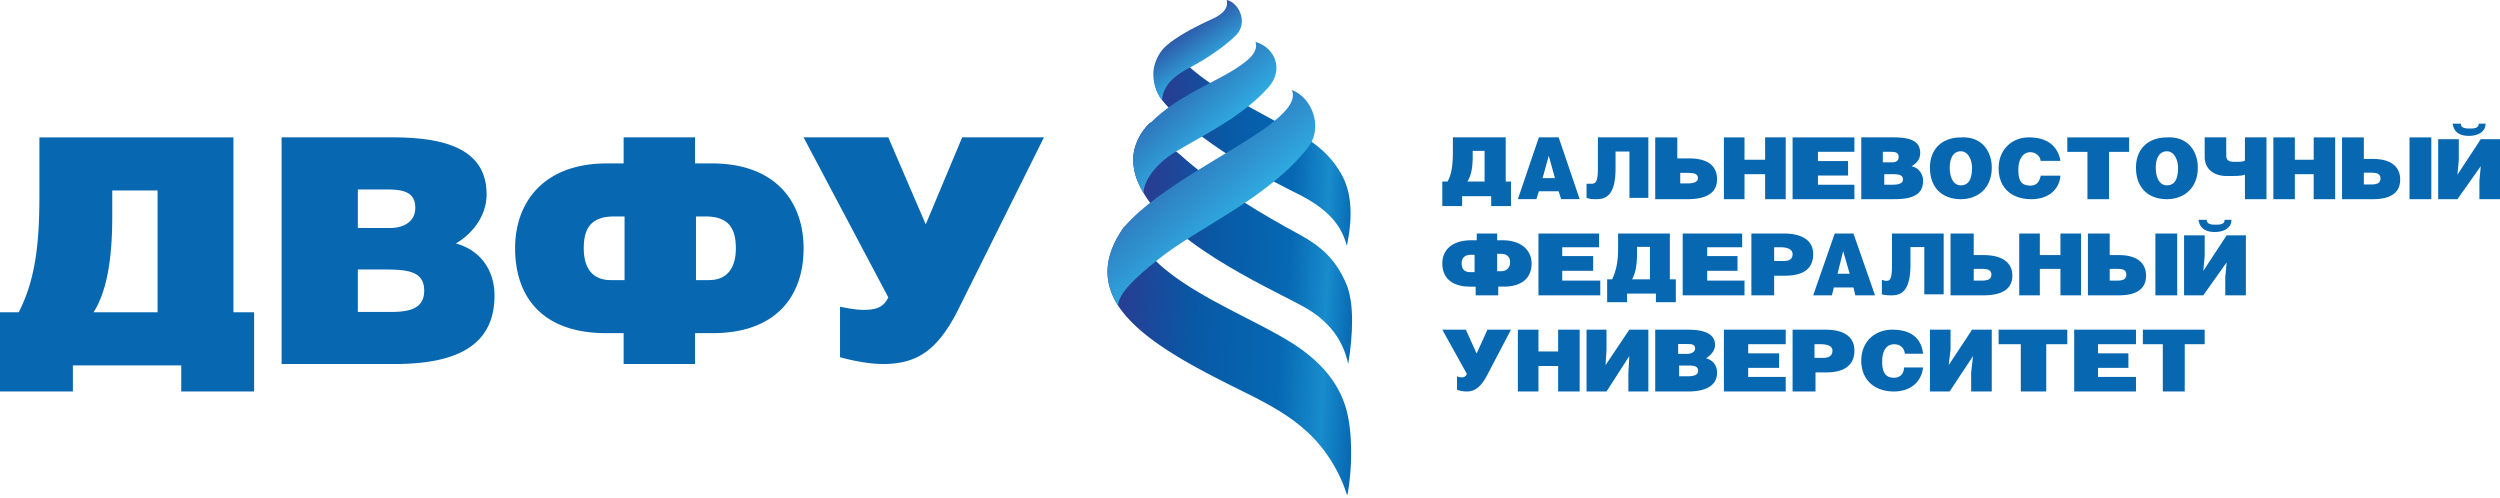 <svg width="216" height="43" viewBox="0 0 216 43" fill="none" xmlns="http://www.w3.org/2000/svg"><g clip-path="url(#clip0)"><path d="M100.939 3.917c-.594.474-1.01 1.186-1.187 2.017a3.72 3.72 0 00.534 2.552c.059.06.118.178.178.237.237.297.534.594.831.95 3.323 3.085 7.358 5.34 10.8 7.061 2.373 1.187 3.738 2.492 4.272 4.51.772-3.68 0-5.519-.712-6.587-1.246-2.017-3.264-2.967-3.442-3.085-2.848-1.603-6.765-3.502-9.138-5.52-.89-.77-1.602-1.542-1.899-2.373-.059.06-.178.119-.237.238z" fill="url(#paint0_linear)"/><path d="M99.396 10.563c-.89.83-1.484 2.076-1.484 3.145 0 .83.119 1.661.89 2.967 2.849 4.866 11.928 8.663 14.183 10.028 1.661 1.009 3.026 2.492 3.501 4.747.415-2.551.534-5.28-.178-6.942-.89-2.077-2.137-3.205-3.976-4.214-2.967-1.602-7.18-4.035-10.385-6.943-1.127-.89-2.077-1.78-2.551-2.789z" fill="url(#paint1_linear)"/><path d="M106.576 6.053c-2.018 1.246-4.925 2.314-7.121 4.51-.95.83-1.543 2.077-1.543 3.145 0 .83.119 1.662.89 2.967 0-1.009 1.009-2.552 2.967-3.679 2.077-1.246 5.638-2.967 7.833-5.46 1.365-1.542.534-3.441-1.127-3.916.356 1.068-1.187 1.958-1.899 2.433z" fill="url(#paint2_linear)"/><path d="M104.558 1.72c-1.009.476-2.255 1.069-3.382 1.9-.119.06-.178.178-.297.237-.594.475-1.009 1.187-1.187 2.018-.119.771 0 1.72.534 2.551.059.06.119.178.178.238.059-1.246 1.009-2.137 2.552-2.908 1.543-.83 2.967-1.84 3.857-2.73 1.068-1.127.178-2.848-.831-3.026.238.89-.712 1.424-1.424 1.72z" fill="url(#paint3_linear)"/><path d="M97.14 19.582c-1.898 2.67-1.78 4.866-.533 6.825 2.136 3.263 7.477 5.756 11.749 7.892 2.077 1.068 3.976 2.196 5.519 3.976a12.81 12.81 0 012.492 4.45h.059c.475-2.61.416-5.934-.237-7.773-.593-1.78-1.899-3.62-4.51-5.282-3.382-2.136-8.604-4.094-11.69-7.002-1.187-1.246-2.374-2.136-2.848-3.085.06 0 .06 0 0 0z" fill="url(#paint4_linear)"/><path d="M109.602 10.86c-3.204 2.373-9.494 5.34-12.402 8.663 0 0 0 .06-.06.06-1.898 2.67-1.78 4.866-.533 6.824 0-1.009 1.483-2.433 3.441-3.976 3.442-2.789 9.554-5.281 12.996-9.732 1.246-1.602.415-4.213-1.424-4.925.415 1.009-.712 2.077-2.018 3.086z" fill="url(#paint5_linear)"/><path d="M130.093 11.868v3.815h.456v2.12h-1.712v-.849h-2.51v.848h-1.712v-2.12h.457c.342-.635.456-1.377.456-2.542v-1.272h4.565zm-2.853 1.166v.53c0 .847-.114 1.59-.456 2.119h1.483v-2.65h-1.027zm7.428-1.166l1.816 5.34h-1.603l-.213-.68h-1.709l-.214.68h-1.602l1.816-5.34h1.709zm-.321 3.523l-.534-1.932-.534 1.932h1.068zm8.071-3.523v5.23h-1.635v-4.006h-1.2v1.447c0 2.114-.653 2.67-1.634 2.67-.327 0-.545 0-.872-.111v-1.224h.436c.327 0 .545-.112.545-1.335v-2.67h4.36zm2.628 1.818h.89c1.526 0 2.416.568 2.416 1.818 0 1.137-.89 1.705-2.544 1.705h-2.797v-5.34h1.907v1.817h.128zm0 2.16h.762c.509 0 .89-.114.89-.455 0-.455-.508-.455-1.017-.455h-.508v.91h-.127zm5.679-2.046h1.78v-1.932h1.781v5.34h-1.781V15.05h-1.78v2.159h-1.78v-5.34h1.78v1.93zm9.495-1.932v1.25h-3.15v.796h2.602v1.25h-2.602v.795h3.15v1.25h-5.341v-5.34h5.341zm.593 0h2.733c1.366 0 2.359.227 2.359 1.364 0 .568-.372.909-.745 1.136.621.114.994.682.994 1.25 0 1.25-.994 1.59-2.484 1.59h-2.857v-5.34zm1.863 2.16h.745c.373 0 .621-.114.621-.455 0-.455-.372-.455-.745-.455h-.621v.91zm0 1.93h.87c.497 0 .869-.113.869-.454 0-.454-.497-.454-.994-.454h-.62v.909h-.125zm9.412-1.471c0 1.742-1.175 2.722-2.67 2.722-1.603 0-2.671-.98-2.671-2.722 0-1.633 1.068-2.613 2.671-2.613 1.815-.108 2.67 1.198 2.67 2.613zm-3.632 0c0 .653.214 1.524.962 1.524.747 0 .961-.653.961-1.524 0-.653-.321-1.415-.961-1.415-.748 0-.962.762-.962 1.415zm7.862-.483c0-.534-.455-.854-.909-.854-.569 0-1.023.534-1.023 1.495 0 .748.114 1.389 1.023 1.389.568 0 .795-.32.909-.855h1.704c-.113 1.282-1.136 2.03-2.5 2.03-1.818 0-2.841-1.068-2.841-2.67 0-1.603 1.137-2.67 2.614-2.67 1.591 0 2.5.747 2.727 2.029h-1.704v.106zm5.899 3.205h-1.863v-4.09h-1.739v-1.25h5.341v1.25h-1.739v4.09zm7.673-2.722c0 1.742-1.175 2.722-2.67 2.722-1.602 0-2.671-.98-2.671-2.722 0-1.633 1.069-2.613 2.671-2.613 1.816-.108 2.67 1.198 2.67 2.613zm-3.632 0c0 .653.214 1.524.962 1.524.747 0 .961-.653.961-1.524 0-.653-.32-1.415-.961-1.415-.748 0-.962.762-.962 1.415zm6.089-2.397v1.336c0 .445.248.556.745.556.372 0 .745 0 .869-.111v-2.003h1.863v5.34h-1.863v-2.113c-.372.111-.621.111-1.614.111-.87 0-1.863-.445-1.863-1.669v-1.669h1.863v.223zm5.928 1.71h1.626v-1.932h1.857v5.34h-1.857V15.05h-1.626v2.159h-1.857v-5.34h1.857v1.93zm5.871-.067h.897c1.435 0 2.332.594 2.332 1.78 0 1.187-.897 1.696-2.332 1.696h-2.691v-5.34h1.883v1.864h-.089zm0 2.204h.718c.448 0 .807-.085.807-.508 0-.509-.449-.509-.987-.509h-.449v1.017h-.089zm5.92 1.272h-1.884v-5.34h1.884v5.34zM216 12.025v5.184h-1.78v-1.584l.118-1.267-2.017 2.851h-1.662v-5.184h1.781v1.805l-.119 1.267 2.017-3.072H216zm-3.382-1.343c0 .422.474.422.83.422.475 0 .712-.105.712-.422h.594c0 .739-.712 1.056-1.424 1.056-.831 0-1.306-.317-1.424-1.056h.712zm-83.262 9.494v.584h.464c1.673 0 2.51.918 2.51 2.003 0 1.168-.744 2.002-2.417 2.002h-.464v.751h-1.953v-.75h-.464c-1.673 0-2.417-.835-2.417-2.003 0-1.085.744-2.003 2.51-2.003h.465v-.584h1.766zm-1.952 1.836h-.279c-.558 0-.837.25-.837.75 0 .418.187.752.744.752h.372v-1.502zm1.952 1.418h.371c.465 0 .744-.334.744-.75 0-.502-.279-.752-.837-.752h-.278v1.502zm8.805-3.254v1.187h-3.184v.762h2.671v1.272h-2.671v.848h3.287v1.271h-5.341v-5.34h5.238zm6.114 0v3.956h.516v1.978h-1.72v-.742h-2.494v.742h-1.72v-1.978h.43c.344-.742.516-1.484.516-2.638v-1.318h4.472zm-2.838 1.154v.577c0 .824-.086 1.648-.43 2.225h1.548V21.33h-1.118zm9.087-1.154v1.187h-3.023v.762h2.62v1.272h-2.62v.848h3.224v1.271h-5.34v-5.34h5.139zm2.762 5.34h-1.967v-5.34h2.811c1.686 0 2.529.678 2.529 1.78 0 1.187-.749 1.865-2.436 1.865h-.937v1.695zm0-2.967h.844c.468 0 .749-.17.749-.593 0-.509-.656-.593-1.031-.593h-.562v1.186zm6.853-2.373l1.861 5.34h-1.7l-.161-.678h-1.699l-.162.678h-1.619l1.861-5.34h1.619zm-.324 3.475l-.566-1.95-.486 1.95h1.052zm8.119-3.475v5.257h-1.674v-4.089h-1.196v1.502c0 2.086-.637 2.67-1.594 2.67-.319 0-.558 0-.877-.083v-1.252c.08 0 .16.084.399.084.319 0 .478-.167.478-1.419v-2.67h4.464zm2.501 1.864h.953c1.527 0 2.48.594 2.48 1.781 0 1.187-.953 1.695-2.48 1.695h-2.861v-5.34h2.003v1.865h-.095zm0 2.205h.763c.477 0 .858-.085.858-.509 0-.508-.477-.508-1.049-.508h-.477v1.017h-.095zm5.807-2.205h1.78v-1.864h1.78v5.34h-1.78v-2.288h-1.78v2.288h-1.78v-5.34h1.78v1.865zm5.947 0h.898c1.435 0 2.332.594 2.332 1.781 0 1.187-.897 1.695-2.332 1.695h-2.691v-5.34h1.883v1.865h-.09zm0 2.205h.718c.449 0 .808-.085.808-.509 0-.508-.449-.508-.987-.508h-.449v1.017h-.09zm5.921 1.271h-1.884v-5.34h1.884v5.34zm5.934-5.183v5.184h-1.78v-1.584l.118-1.267-2.017 2.85h-1.662v-5.183h1.781v1.805l-.119 1.267 2.017-3.072h1.662zm-3.382-1.344c0 .423.474.423.83.423.475 0 .712-.106.712-.423h.594c0 .74-.712 1.056-1.424 1.056-.831 0-1.306-.317-1.425-1.056h.713zm-64.012 9.495l.932 2.06.933-2.06h2.034l-2.119 4.044c-.509.915-1.017 1.297-1.696 1.297-.338 0-.677-.077-.847-.153v-1.144c.085 0 .17.076.424.076a.427.427 0 00.423-.305l-2.119-3.815h2.035zm6.273 1.885h1.7v-1.885h1.861v5.34h-1.861v-2.199h-1.7v2.2h-1.78v-5.341h1.78v1.885zm9.495-1.885v5.34h-1.726v-1.649l.082-1.413-1.971 3.063h-1.726v-5.341h1.726v1.728l-.083 1.335 2.054-3.063h1.644zm.679 0h2.756c1.293 0 2.327.31 2.327 1.316 0 .541-.431.928-.776 1.16.603.155.948.62.948 1.24 0 1.16-1.034 1.624-2.499 1.624h-2.842v-5.34h.086zm1.895 2.09h.775c.345 0 .689-.155.689-.465 0-.387-.344-.387-.775-.387h-.689v.852zm0 1.935h.861c.431 0 .862-.078.862-.465 0-.464-.431-.464-1.034-.464h-.603v.929h-.086zm9.294-4.025v1.256h-3.243v.786h2.671v1.256h-2.671v.786h3.243v1.257h-5.341v-5.341h5.341zm2.488 5.341h-1.895v-5.341h2.843c1.723 0 2.498.707 2.498 1.806 0 1.178-.775 1.885-2.412 1.885h-.948v1.65h-.086zm0-2.906h.775c.431 0 .775-.157.775-.629 0-.47-.602-.55-1.033-.55h-.517v1.179zm7.809-.359c-.078-.518-.393-.815-.942-.815-.629 0-1.021.52-1.021 1.483 0 .742.157 1.41 1.021 1.41.549 0 .864-.371.864-.89h1.649c-.157 1.335-1.178 2.076-2.513 2.076-1.728 0-2.828-1.038-2.828-2.67s1.178-2.67 2.671-2.67c1.649 0 2.513.742 2.67 2.077h-1.571zm7.505-2.076v5.34h-1.78v-1.649l.162-1.413-2.023 3.063h-1.7v-5.341h1.78v1.728l-.162 1.335 2.023-3.063h1.7zm4.709 5.341h-2.201V29.74h-1.915v-1.256h5.934v1.256h-1.818v4.085zm7.752-5.341v1.256h-3.279v.786h2.624v1.256h-2.624v.786h3.279v1.257h-5.34v-5.341h5.34zm4.212 5.341h-1.895V29.74h-1.723v-1.256h5.341v1.256h-1.723v4.085zM20.169 11.868v15.11h1.787v6.846h-6.297V31.57H6.297v2.254H0V26.98h1.617c1.362-2.672 1.787-5.594 1.787-10.018v-5.093h16.765zM9.7 16.46v2.17c0 3.256-.34 6.345-1.616 8.349h5.531v-10.52H9.701zm14.63-4.592h9.583c4.534 0 8.128 1 8.128 4.917 0 2-1.37 3.5-2.653 4.25 2.14.583 3.337 2.333 3.337 4.5 0 4.416-3.422 5.916-8.641 5.916H24.33V11.868zm6.588 7.833h2.738c1.283 0 2.224-.583 2.224-1.75 0-1.5-1.283-1.583-2.652-1.583h-2.31v3.333zm0 7.25h2.909c1.626 0 2.824-.334 2.824-1.833 0-1.75-1.54-1.834-3.594-1.834h-2.14v3.667zm29.134-15.083v2.25h1.443c5.53 0 7.934 3.333 7.934 7.333 0 4.25-2.484 7.333-7.854 7.333h-1.523v2.667h-6.17v-2.667h-1.523c-5.45 0-7.854-3.083-7.854-7.333 0-4 2.485-7.333 7.934-7.333h1.443v-2.25h6.17zm-6.17 6.833h-.802c-1.923 0-2.644.917-2.644 2.75 0 1.667.721 2.75 2.324 2.75h1.202v-5.5h-.08zm6.17 5.5h1.202c1.603 0 2.324-1.083 2.324-2.75 0-1.833-.72-2.75-2.644-2.75h-.802v5.5h-.08zm16.697-12.333l3.235 7.518 3.149-7.518h7.065l-7.406 14.874c-1.702 3.395-3.404 4.527-5.873 4.689-1.107.08-2.553-.081-4.341-.566V26.5c1.192.242 1.873.323 2.639.242.68-.08 1.191-.323 1.532-1.05l-7.32-13.824h7.32z" fill="#0767B0"/></g><defs><linearGradient id="paint0_linear" x1="117.191" y1="12.797" x2="98.842" y2="12.01" gradientUnits="userSpaceOnUse"><stop stop-color="#0668B3"/><stop offset=".12" stop-color="#188CCC"/><stop offset=".291" stop-color="#0668B3"/><stop offset=".62" stop-color="#0859A5"/><stop offset=".841" stop-color="#214397"/><stop offset="1" stop-color="#2E3790"/></linearGradient><linearGradient id="paint1_linear" x1="117.236" y1="21.571" x2="97.358" y2="20.436" gradientUnits="userSpaceOnUse"><stop stop-color="#0668B3"/><stop offset=".12" stop-color="#188CCC"/><stop offset=".291" stop-color="#0668B3"/><stop offset=".62" stop-color="#0859A5"/><stop offset=".841" stop-color="#214397"/><stop offset="1" stop-color="#2E3790"/></linearGradient><linearGradient id="paint2_linear" x1="110.226" y1="17.204" x2="97.82" y2="3.443" gradientUnits="userSpaceOnUse"><stop stop-color="#71D0F6"/><stop offset=".299" stop-color="#40B5E7"/><stop offset=".4" stop-color="#2FABE1"/><stop offset=".447" stop-color="#2FA1DA"/><stop offset=".825" stop-color="#2E55A5"/><stop offset="1" stop-color="#2E3790"/></linearGradient><linearGradient id="paint3_linear" x1="106.565" y1="8.742" x2="101.279" y2="1.228" gradientUnits="userSpaceOnUse"><stop stop-color="#71D0F6"/><stop offset=".299" stop-color="#40B5E7"/><stop offset=".4" stop-color="#2FABE1"/><stop offset=".447" stop-color="#2FA1DA"/><stop offset=".825" stop-color="#2E55A5"/><stop offset="1" stop-color="#2E3790"/></linearGradient><linearGradient id="paint4_linear" x1="117.115" y1="31.609" x2="94.397" y2="30.56" gradientUnits="userSpaceOnUse"><stop stop-color="#0668B3"/><stop offset=".12" stop-color="#188CCC"/><stop offset=".291" stop-color="#0668B3"/><stop offset=".62" stop-color="#0859A5"/><stop offset=".841" stop-color="#214397"/><stop offset="1" stop-color="#2E3790"/></linearGradient><linearGradient id="paint5_linear" x1="113.039" y1="27.27" x2="95.957" y2="7.261" gradientUnits="userSpaceOnUse"><stop stop-color="#71D0F6"/><stop offset=".299" stop-color="#40B5E7"/><stop offset=".4" stop-color="#2FABE1"/><stop offset=".447" stop-color="#2FA1DA"/><stop offset=".825" stop-color="#2E55A5"/><stop offset="1" stop-color="#2E3790"/></linearGradient><clipPath id="clip0"><path fill="#fff" d="M0 0h216v42.725H0z"/></clipPath></defs></svg>